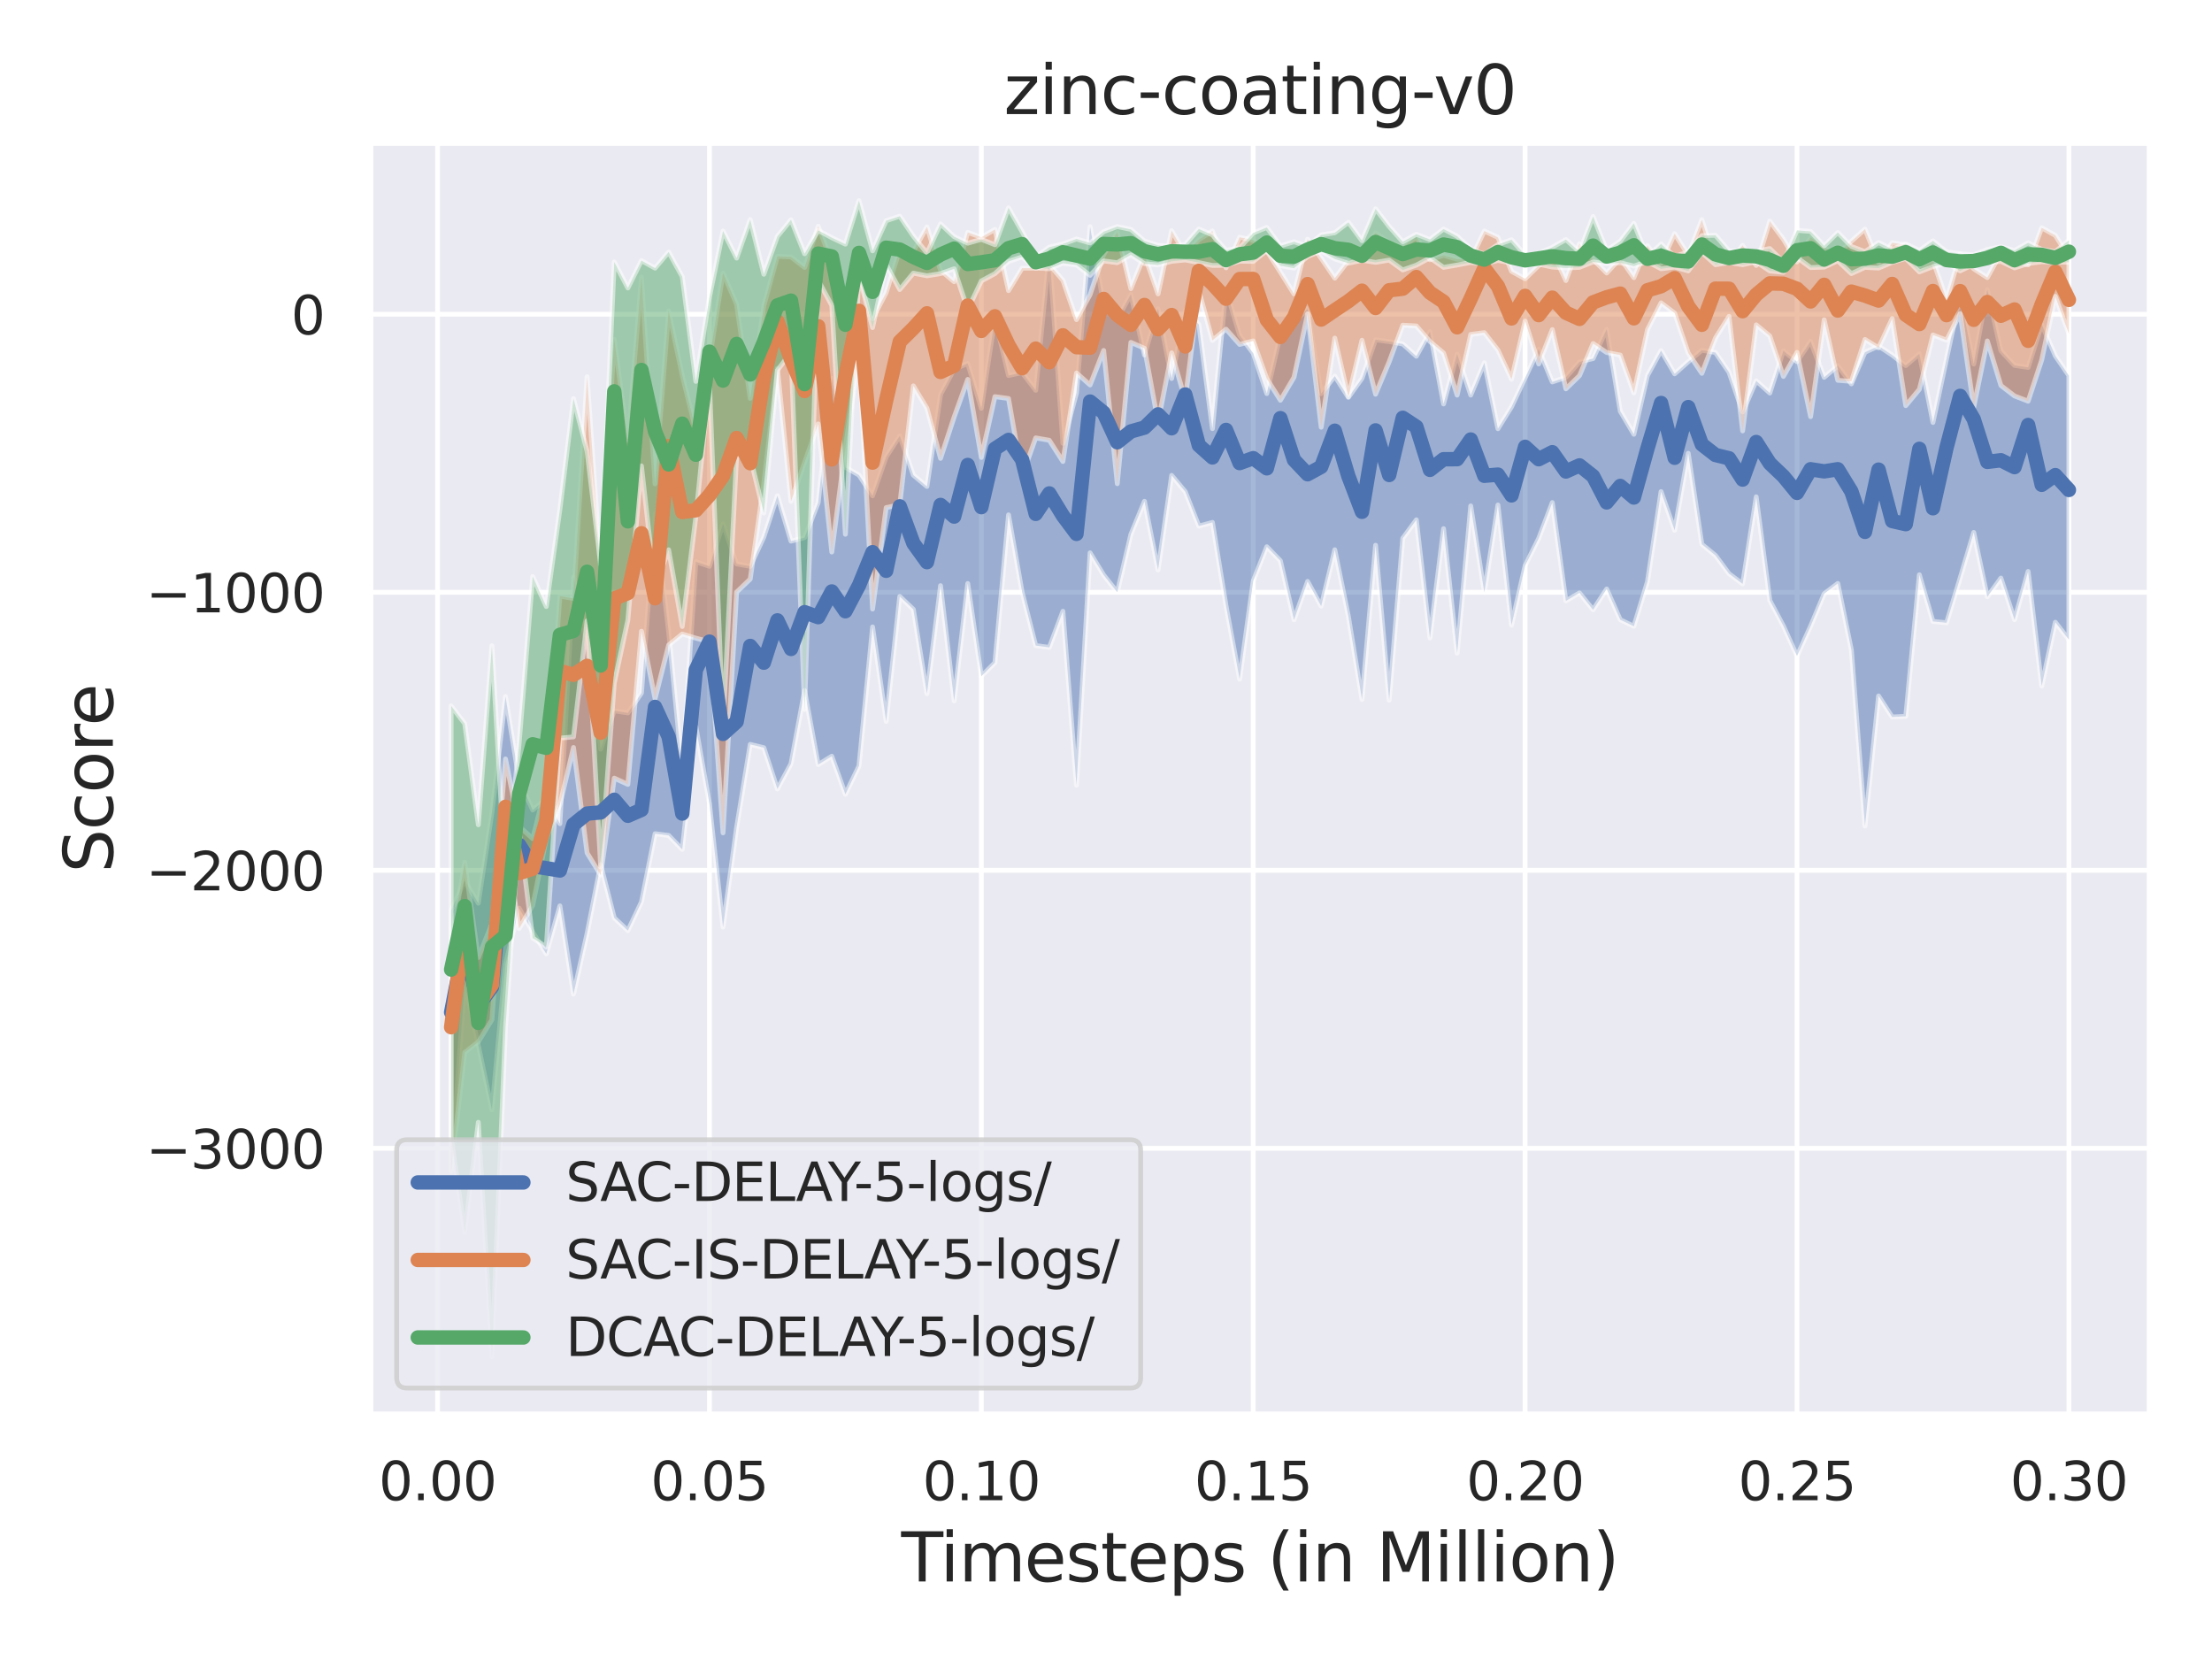 <?xml version="1.0" encoding="utf-8" standalone="no"?>
<!DOCTYPE svg PUBLIC "-//W3C//DTD SVG 1.1//EN"
  "http://www.w3.org/Graphics/SVG/1.1/DTD/svg11.dtd">
<svg xmlns:xlink="http://www.w3.org/1999/xlink" width="460.8pt" height="345.6pt" viewBox="0 0 460.8 345.6" xmlns="http://www.w3.org/2000/svg" version="1.1">
 <defs>
  <style type="text/css">*{stroke-linejoin: round; stroke-linecap: butt}</style>
 </defs>
 <g id="figure_1">
  <g id="patch_1">
   <path d="M 0 345.6 
L 460.8 345.6 
L 460.8 0 
L 0 0 
z
" style="fill: #ffffff"/>
  </g>
  <g id="axes_1">
   <g id="patch_2">
    <path d="M 77.13 294.66 
L 447.84 294.66 
L 447.84 29.76 
L 77.13 29.76 
z
" style="fill: #eaeaf2"/>
   </g>
   <g id="matplotlib.axis_1">
    <g id="xtick_1">
     <g id="line2d_1">
      <path d="M 91.148 294.66 
L 91.148 29.76 
" clip-path="url(#p58c28c9e57)" style="fill: none; stroke: #ffffff; stroke-linecap: round"/>
     </g>
     <g id="text_1">
      <!-- 0.00 -->
      <g style="fill: #262626" transform="translate(78.902 312.518)scale(0.11 -0.11)">
       <defs>
        <path id="DejaVuSans-30" d="M 2034 4250 
Q 1547 4250 1301 3770 
Q 1056 3291 1056 2328 
Q 1056 1369 1301 889 
Q 1547 409 2034 409 
Q 2525 409 2770 889 
Q 3016 1369 3016 2328 
Q 3016 3291 2770 3770 
Q 2525 4250 2034 4250 
z
M 2034 4750 
Q 2819 4750 3233 4129 
Q 3647 3509 3647 2328 
Q 3647 1150 3233 529 
Q 2819 -91 2034 -91 
Q 1250 -91 836 529 
Q 422 1150 422 2328 
Q 422 3509 836 4129 
Q 1250 4750 2034 4750 
z
" transform="scale(0.016)"/>
        <path id="DejaVuSans-2e" d="M 684 794 
L 1344 794 
L 1344 0 
L 684 0 
L 684 794 
z
" transform="scale(0.016)"/>
       </defs>
       <use xlink:href="#DejaVuSans-30"/>
       <use xlink:href="#DejaVuSans-2e" x="63.623"/>
       <use xlink:href="#DejaVuSans-30" x="95.41"/>
       <use xlink:href="#DejaVuSans-30" x="159.033"/>
      </g>
     </g>
    </g>
    <g id="xtick_2">
     <g id="line2d_2">
      <path d="M 147.789 294.66 
L 147.789 29.76 
" clip-path="url(#p58c28c9e57)" style="fill: none; stroke: #ffffff; stroke-linecap: round"/>
     </g>
     <g id="text_2">
      <!-- 0.05 -->
      <g style="fill: #262626" transform="translate(135.543 312.518)scale(0.11 -0.11)">
       <defs>
        <path id="DejaVuSans-35" d="M 691 4666 
L 3169 4666 
L 3169 4134 
L 1269 4134 
L 1269 2991 
Q 1406 3038 1543 3061 
Q 1681 3084 1819 3084 
Q 2600 3084 3056 2656 
Q 3513 2228 3513 1497 
Q 3513 744 3044 326 
Q 2575 -91 1722 -91 
Q 1428 -91 1123 -41 
Q 819 9 494 109 
L 494 744 
Q 775 591 1075 516 
Q 1375 441 1709 441 
Q 2250 441 2565 725 
Q 2881 1009 2881 1497 
Q 2881 1984 2565 2268 
Q 2250 2553 1709 2553 
Q 1456 2553 1204 2497 
Q 953 2441 691 2322 
L 691 4666 
z
" transform="scale(0.016)"/>
       </defs>
       <use xlink:href="#DejaVuSans-30"/>
       <use xlink:href="#DejaVuSans-2e" x="63.623"/>
       <use xlink:href="#DejaVuSans-30" x="95.41"/>
       <use xlink:href="#DejaVuSans-35" x="159.033"/>
      </g>
     </g>
    </g>
    <g id="xtick_3">
     <g id="line2d_3">
      <path d="M 204.429 294.66 
L 204.429 29.76 
" clip-path="url(#p58c28c9e57)" style="fill: none; stroke: #ffffff; stroke-linecap: round"/>
     </g>
     <g id="text_3">
      <!-- 0.10 -->
      <g style="fill: #262626" transform="translate(192.183 312.518)scale(0.11 -0.11)">
       <defs>
        <path id="DejaVuSans-31" d="M 794 531 
L 1825 531 
L 1825 4091 
L 703 3866 
L 703 4441 
L 1819 4666 
L 2450 4666 
L 2450 531 
L 3481 531 
L 3481 0 
L 794 0 
L 794 531 
z
" transform="scale(0.016)"/>
       </defs>
       <use xlink:href="#DejaVuSans-30"/>
       <use xlink:href="#DejaVuSans-2e" x="63.623"/>
       <use xlink:href="#DejaVuSans-31" x="95.41"/>
       <use xlink:href="#DejaVuSans-30" x="159.033"/>
      </g>
     </g>
    </g>
    <g id="xtick_4">
     <g id="line2d_4">
      <path d="M 261.069 294.66 
L 261.069 29.76 
" clip-path="url(#p58c28c9e57)" style="fill: none; stroke: #ffffff; stroke-linecap: round"/>
     </g>
     <g id="text_4">
      <!-- 0.15 -->
      <g style="fill: #262626" transform="translate(248.823 312.518)scale(0.11 -0.11)">
       <use xlink:href="#DejaVuSans-30"/>
       <use xlink:href="#DejaVuSans-2e" x="63.623"/>
       <use xlink:href="#DejaVuSans-31" x="95.41"/>
       <use xlink:href="#DejaVuSans-35" x="159.033"/>
      </g>
     </g>
    </g>
    <g id="xtick_5">
     <g id="line2d_5">
      <path d="M 317.709 294.66 
L 317.709 29.76 
" clip-path="url(#p58c28c9e57)" style="fill: none; stroke: #ffffff; stroke-linecap: round"/>
     </g>
     <g id="text_5">
      <!-- 0.20 -->
      <g style="fill: #262626" transform="translate(305.463 312.518)scale(0.11 -0.11)">
       <defs>
        <path id="DejaVuSans-32" d="M 1228 531 
L 3431 531 
L 3431 0 
L 469 0 
L 469 531 
Q 828 903 1448 1529 
Q 2069 2156 2228 2338 
Q 2531 2678 2651 2914 
Q 2772 3150 2772 3378 
Q 2772 3750 2511 3984 
Q 2250 4219 1831 4219 
Q 1534 4219 1204 4116 
Q 875 4013 500 3803 
L 500 4441 
Q 881 4594 1212 4672 
Q 1544 4750 1819 4750 
Q 2544 4750 2975 4387 
Q 3406 4025 3406 3419 
Q 3406 3131 3298 2873 
Q 3191 2616 2906 2266 
Q 2828 2175 2409 1742 
Q 1991 1309 1228 531 
z
" transform="scale(0.016)"/>
       </defs>
       <use xlink:href="#DejaVuSans-30"/>
       <use xlink:href="#DejaVuSans-2e" x="63.623"/>
       <use xlink:href="#DejaVuSans-32" x="95.41"/>
       <use xlink:href="#DejaVuSans-30" x="159.033"/>
      </g>
     </g>
    </g>
    <g id="xtick_6">
     <g id="line2d_6">
      <path d="M 374.349 294.66 
L 374.349 29.76 
" clip-path="url(#p58c28c9e57)" style="fill: none; stroke: #ffffff; stroke-linecap: round"/>
     </g>
     <g id="text_6">
      <!-- 0.25 -->
      <g style="fill: #262626" transform="translate(362.103 312.518)scale(0.11 -0.11)">
       <use xlink:href="#DejaVuSans-30"/>
       <use xlink:href="#DejaVuSans-2e" x="63.623"/>
       <use xlink:href="#DejaVuSans-32" x="95.41"/>
       <use xlink:href="#DejaVuSans-35" x="159.033"/>
      </g>
     </g>
    </g>
    <g id="xtick_7">
     <g id="line2d_7">
      <path d="M 430.99 294.66 
L 430.99 29.76 
" clip-path="url(#p58c28c9e57)" style="fill: none; stroke: #ffffff; stroke-linecap: round"/>
     </g>
     <g id="text_7">
      <!-- 0.30 -->
      <g style="fill: #262626" transform="translate(418.743 312.518)scale(0.11 -0.11)">
       <defs>
        <path id="DejaVuSans-33" d="M 2597 2516 
Q 3050 2419 3304 2112 
Q 3559 1806 3559 1356 
Q 3559 666 3084 287 
Q 2609 -91 1734 -91 
Q 1441 -91 1130 -33 
Q 819 25 488 141 
L 488 750 
Q 750 597 1062 519 
Q 1375 441 1716 441 
Q 2309 441 2620 675 
Q 2931 909 2931 1356 
Q 2931 1769 2642 2001 
Q 2353 2234 1838 2234 
L 1294 2234 
L 1294 2753 
L 1863 2753 
Q 2328 2753 2575 2939 
Q 2822 3125 2822 3475 
Q 2822 3834 2567 4026 
Q 2313 4219 1838 4219 
Q 1578 4219 1281 4162 
Q 984 4106 628 3988 
L 628 4550 
Q 988 4650 1302 4700 
Q 1616 4750 1894 4750 
Q 2613 4750 3031 4423 
Q 3450 4097 3450 3541 
Q 3450 3153 3228 2886 
Q 3006 2619 2597 2516 
z
" transform="scale(0.016)"/>
       </defs>
       <use xlink:href="#DejaVuSans-30"/>
       <use xlink:href="#DejaVuSans-2e" x="63.623"/>
       <use xlink:href="#DejaVuSans-33" x="95.41"/>
       <use xlink:href="#DejaVuSans-30" x="159.033"/>
      </g>
     </g>
    </g>
    <g id="text_8">
     <!-- Timesteps (in Million) -->
     <g style="fill: #262626" transform="translate(187.739 329.444)scale(0.14 -0.14)">
      <defs>
       <path id="DejaVuSans-54" d="M -19 4666 
L 3928 4666 
L 3928 4134 
L 2272 4134 
L 2272 0 
L 1638 0 
L 1638 4134 
L -19 4134 
L -19 4666 
z
" transform="scale(0.016)"/>
       <path id="DejaVuSans-69" d="M 603 3500 
L 1178 3500 
L 1178 0 
L 603 0 
L 603 3500 
z
M 603 4863 
L 1178 4863 
L 1178 4134 
L 603 4134 
L 603 4863 
z
" transform="scale(0.016)"/>
       <path id="DejaVuSans-6d" d="M 3328 2828 
Q 3544 3216 3844 3400 
Q 4144 3584 4550 3584 
Q 5097 3584 5394 3201 
Q 5691 2819 5691 2113 
L 5691 0 
L 5113 0 
L 5113 2094 
Q 5113 2597 4934 2840 
Q 4756 3084 4391 3084 
Q 3944 3084 3684 2787 
Q 3425 2491 3425 1978 
L 3425 0 
L 2847 0 
L 2847 2094 
Q 2847 2600 2669 2842 
Q 2491 3084 2119 3084 
Q 1678 3084 1418 2786 
Q 1159 2488 1159 1978 
L 1159 0 
L 581 0 
L 581 3500 
L 1159 3500 
L 1159 2956 
Q 1356 3278 1631 3431 
Q 1906 3584 2284 3584 
Q 2666 3584 2933 3390 
Q 3200 3197 3328 2828 
z
" transform="scale(0.016)"/>
       <path id="DejaVuSans-65" d="M 3597 1894 
L 3597 1613 
L 953 1613 
Q 991 1019 1311 708 
Q 1631 397 2203 397 
Q 2534 397 2845 478 
Q 3156 559 3463 722 
L 3463 178 
Q 3153 47 2828 -22 
Q 2503 -91 2169 -91 
Q 1331 -91 842 396 
Q 353 884 353 1716 
Q 353 2575 817 3079 
Q 1281 3584 2069 3584 
Q 2775 3584 3186 3129 
Q 3597 2675 3597 1894 
z
M 3022 2063 
Q 3016 2534 2758 2815 
Q 2500 3097 2075 3097 
Q 1594 3097 1305 2825 
Q 1016 2553 972 2059 
L 3022 2063 
z
" transform="scale(0.016)"/>
       <path id="DejaVuSans-73" d="M 2834 3397 
L 2834 2853 
Q 2591 2978 2328 3040 
Q 2066 3103 1784 3103 
Q 1356 3103 1142 2972 
Q 928 2841 928 2578 
Q 928 2378 1081 2264 
Q 1234 2150 1697 2047 
L 1894 2003 
Q 2506 1872 2764 1633 
Q 3022 1394 3022 966 
Q 3022 478 2636 193 
Q 2250 -91 1575 -91 
Q 1294 -91 989 -36 
Q 684 19 347 128 
L 347 722 
Q 666 556 975 473 
Q 1284 391 1588 391 
Q 1994 391 2212 530 
Q 2431 669 2431 922 
Q 2431 1156 2273 1281 
Q 2116 1406 1581 1522 
L 1381 1569 
Q 847 1681 609 1914 
Q 372 2147 372 2553 
Q 372 3047 722 3315 
Q 1072 3584 1716 3584 
Q 2034 3584 2315 3537 
Q 2597 3491 2834 3397 
z
" transform="scale(0.016)"/>
       <path id="DejaVuSans-74" d="M 1172 4494 
L 1172 3500 
L 2356 3500 
L 2356 3053 
L 1172 3053 
L 1172 1153 
Q 1172 725 1289 603 
Q 1406 481 1766 481 
L 2356 481 
L 2356 0 
L 1766 0 
Q 1100 0 847 248 
Q 594 497 594 1153 
L 594 3053 
L 172 3053 
L 172 3500 
L 594 3500 
L 594 4494 
L 1172 4494 
z
" transform="scale(0.016)"/>
       <path id="DejaVuSans-70" d="M 1159 525 
L 1159 -1331 
L 581 -1331 
L 581 3500 
L 1159 3500 
L 1159 2969 
Q 1341 3281 1617 3432 
Q 1894 3584 2278 3584 
Q 2916 3584 3314 3078 
Q 3713 2572 3713 1747 
Q 3713 922 3314 415 
Q 2916 -91 2278 -91 
Q 1894 -91 1617 61 
Q 1341 213 1159 525 
z
M 3116 1747 
Q 3116 2381 2855 2742 
Q 2594 3103 2138 3103 
Q 1681 3103 1420 2742 
Q 1159 2381 1159 1747 
Q 1159 1113 1420 752 
Q 1681 391 2138 391 
Q 2594 391 2855 752 
Q 3116 1113 3116 1747 
z
" transform="scale(0.016)"/>
       <path id="DejaVuSans-20" transform="scale(0.016)"/>
       <path id="DejaVuSans-28" d="M 1984 4856 
Q 1566 4138 1362 3434 
Q 1159 2731 1159 2009 
Q 1159 1288 1364 580 
Q 1569 -128 1984 -844 
L 1484 -844 
Q 1016 -109 783 600 
Q 550 1309 550 2009 
Q 550 2706 781 3412 
Q 1013 4119 1484 4856 
L 1984 4856 
z
" transform="scale(0.016)"/>
       <path id="DejaVuSans-6e" d="M 3513 2113 
L 3513 0 
L 2938 0 
L 2938 2094 
Q 2938 2591 2744 2837 
Q 2550 3084 2163 3084 
Q 1697 3084 1428 2787 
Q 1159 2491 1159 1978 
L 1159 0 
L 581 0 
L 581 3500 
L 1159 3500 
L 1159 2956 
Q 1366 3272 1645 3428 
Q 1925 3584 2291 3584 
Q 2894 3584 3203 3211 
Q 3513 2838 3513 2113 
z
" transform="scale(0.016)"/>
       <path id="DejaVuSans-4d" d="M 628 4666 
L 1569 4666 
L 2759 1491 
L 3956 4666 
L 4897 4666 
L 4897 0 
L 4281 0 
L 4281 4097 
L 3078 897 
L 2444 897 
L 1241 4097 
L 1241 0 
L 628 0 
L 628 4666 
z
" transform="scale(0.016)"/>
       <path id="DejaVuSans-6c" d="M 603 4863 
L 1178 4863 
L 1178 0 
L 603 0 
L 603 4863 
z
" transform="scale(0.016)"/>
       <path id="DejaVuSans-6f" d="M 1959 3097 
Q 1497 3097 1228 2736 
Q 959 2375 959 1747 
Q 959 1119 1226 758 
Q 1494 397 1959 397 
Q 2419 397 2687 759 
Q 2956 1122 2956 1747 
Q 2956 2369 2687 2733 
Q 2419 3097 1959 3097 
z
M 1959 3584 
Q 2709 3584 3137 3096 
Q 3566 2609 3566 1747 
Q 3566 888 3137 398 
Q 2709 -91 1959 -91 
Q 1206 -91 779 398 
Q 353 888 353 1747 
Q 353 2609 779 3096 
Q 1206 3584 1959 3584 
z
" transform="scale(0.016)"/>
       <path id="DejaVuSans-29" d="M 513 4856 
L 1013 4856 
Q 1481 4119 1714 3412 
Q 1947 2706 1947 2009 
Q 1947 1309 1714 600 
Q 1481 -109 1013 -844 
L 513 -844 
Q 928 -128 1133 580 
Q 1338 1288 1338 2009 
Q 1338 2731 1133 3434 
Q 928 4138 513 4856 
z
" transform="scale(0.016)"/>
      </defs>
      <use xlink:href="#DejaVuSans-54"/>
      <use xlink:href="#DejaVuSans-69" x="57.959"/>
      <use xlink:href="#DejaVuSans-6d" x="85.742"/>
      <use xlink:href="#DejaVuSans-65" x="183.154"/>
      <use xlink:href="#DejaVuSans-73" x="244.678"/>
      <use xlink:href="#DejaVuSans-74" x="296.777"/>
      <use xlink:href="#DejaVuSans-65" x="335.986"/>
      <use xlink:href="#DejaVuSans-70" x="397.51"/>
      <use xlink:href="#DejaVuSans-73" x="460.986"/>
      <use xlink:href="#DejaVuSans-20" x="513.086"/>
      <use xlink:href="#DejaVuSans-28" x="544.873"/>
      <use xlink:href="#DejaVuSans-69" x="583.887"/>
      <use xlink:href="#DejaVuSans-6e" x="611.67"/>
      <use xlink:href="#DejaVuSans-20" x="675.049"/>
      <use xlink:href="#DejaVuSans-4d" x="706.836"/>
      <use xlink:href="#DejaVuSans-69" x="793.115"/>
      <use xlink:href="#DejaVuSans-6c" x="820.898"/>
      <use xlink:href="#DejaVuSans-6c" x="848.682"/>
      <use xlink:href="#DejaVuSans-69" x="876.465"/>
      <use xlink:href="#DejaVuSans-6f" x="904.248"/>
      <use xlink:href="#DejaVuSans-6e" x="965.43"/>
      <use xlink:href="#DejaVuSans-29" x="1028.809"/>
     </g>
    </g>
   </g>
   <g id="matplotlib.axis_2">
    <g id="ytick_1">
     <g id="line2d_8">
      <path d="M 77.13 239.213 
L 447.84 239.213 
" clip-path="url(#p58c28c9e57)" style="fill: none; stroke: #ffffff; stroke-linecap: round"/>
     </g>
     <g id="text_9">
      <!-- −3000 -->
      <g style="fill: #262626" transform="translate(30.417 243.392)scale(0.11 -0.11)">
       <defs>
        <path id="DejaVuSans-2212" d="M 678 2272 
L 4684 2272 
L 4684 1741 
L 678 1741 
L 678 2272 
z
" transform="scale(0.016)"/>
       </defs>
       <use xlink:href="#DejaVuSans-2212"/>
       <use xlink:href="#DejaVuSans-33" x="83.789"/>
       <use xlink:href="#DejaVuSans-30" x="147.412"/>
       <use xlink:href="#DejaVuSans-30" x="211.035"/>
       <use xlink:href="#DejaVuSans-30" x="274.658"/>
      </g>
     </g>
    </g>
    <g id="ytick_2">
     <g id="line2d_9">
      <path d="M 77.13 181.298 
L 447.84 181.298 
" clip-path="url(#p58c28c9e57)" style="fill: none; stroke: #ffffff; stroke-linecap: round"/>
     </g>
     <g id="text_10">
      <!-- −2000 -->
      <g style="fill: #262626" transform="translate(30.417 185.477)scale(0.11 -0.11)">
       <use xlink:href="#DejaVuSans-2212"/>
       <use xlink:href="#DejaVuSans-32" x="83.789"/>
       <use xlink:href="#DejaVuSans-30" x="147.412"/>
       <use xlink:href="#DejaVuSans-30" x="211.035"/>
       <use xlink:href="#DejaVuSans-30" x="274.658"/>
      </g>
     </g>
    </g>
    <g id="ytick_3">
     <g id="line2d_10">
      <path d="M 77.13 123.382 
L 447.84 123.382 
" clip-path="url(#p58c28c9e57)" style="fill: none; stroke: #ffffff; stroke-linecap: round"/>
     </g>
     <g id="text_11">
      <!-- −1000 -->
      <g style="fill: #262626" transform="translate(30.417 127.561)scale(0.11 -0.11)">
       <use xlink:href="#DejaVuSans-2212"/>
       <use xlink:href="#DejaVuSans-31" x="83.789"/>
       <use xlink:href="#DejaVuSans-30" x="147.412"/>
       <use xlink:href="#DejaVuSans-30" x="211.035"/>
       <use xlink:href="#DejaVuSans-30" x="274.658"/>
      </g>
     </g>
    </g>
    <g id="ytick_4">
     <g id="line2d_11">
      <path d="M 77.13 65.467 
L 447.84 65.467 
" clip-path="url(#p58c28c9e57)" style="fill: none; stroke: #ffffff; stroke-linecap: round"/>
     </g>
     <g id="text_12">
      <!-- 0 -->
      <g style="fill: #262626" transform="translate(60.631 69.646)scale(0.11 -0.11)">
       <use xlink:href="#DejaVuSans-30"/>
      </g>
     </g>
    </g>
    <g id="text_13">
     <!-- Score -->
     <g style="fill: #262626" transform="translate(23.506 181.813)rotate(-90)scale(0.14 -0.14)">
      <defs>
       <path id="DejaVuSans-53" d="M 3425 4513 
L 3425 3897 
Q 3066 4069 2747 4153 
Q 2428 4238 2131 4238 
Q 1616 4238 1336 4038 
Q 1056 3838 1056 3469 
Q 1056 3159 1242 3001 
Q 1428 2844 1947 2747 
L 2328 2669 
Q 3034 2534 3370 2195 
Q 3706 1856 3706 1288 
Q 3706 609 3251 259 
Q 2797 -91 1919 -91 
Q 1588 -91 1214 -16 
Q 841 59 441 206 
L 441 856 
Q 825 641 1194 531 
Q 1563 422 1919 422 
Q 2459 422 2753 634 
Q 3047 847 3047 1241 
Q 3047 1584 2836 1778 
Q 2625 1972 2144 2069 
L 1759 2144 
Q 1053 2284 737 2584 
Q 422 2884 422 3419 
Q 422 4038 858 4394 
Q 1294 4750 2059 4750 
Q 2388 4750 2728 4690 
Q 3069 4631 3425 4513 
z
" transform="scale(0.016)"/>
       <path id="DejaVuSans-63" d="M 3122 3366 
L 3122 2828 
Q 2878 2963 2633 3030 
Q 2388 3097 2138 3097 
Q 1578 3097 1268 2742 
Q 959 2388 959 1747 
Q 959 1106 1268 751 
Q 1578 397 2138 397 
Q 2388 397 2633 464 
Q 2878 531 3122 666 
L 3122 134 
Q 2881 22 2623 -34 
Q 2366 -91 2075 -91 
Q 1284 -91 818 406 
Q 353 903 353 1747 
Q 353 2603 823 3093 
Q 1294 3584 2113 3584 
Q 2378 3584 2631 3529 
Q 2884 3475 3122 3366 
z
" transform="scale(0.016)"/>
       <path id="DejaVuSans-72" d="M 2631 2963 
Q 2534 3019 2420 3045 
Q 2306 3072 2169 3072 
Q 1681 3072 1420 2755 
Q 1159 2438 1159 1844 
L 1159 0 
L 581 0 
L 581 3500 
L 1159 3500 
L 1159 2956 
Q 1341 3275 1631 3429 
Q 1922 3584 2338 3584 
Q 2397 3584 2469 3576 
Q 2541 3569 2628 3553 
L 2631 2963 
z
" transform="scale(0.016)"/>
      </defs>
      <use xlink:href="#DejaVuSans-53"/>
      <use xlink:href="#DejaVuSans-63" x="63.477"/>
      <use xlink:href="#DejaVuSans-6f" x="118.457"/>
      <use xlink:href="#DejaVuSans-72" x="179.639"/>
      <use xlink:href="#DejaVuSans-65" x="218.502"/>
     </g>
    </g>
   </g>
   <g id="PolyCollection_1">
    <defs>
     <path id="m29a7046466" d="M 93.98 -101.757 
L 93.98 -155.936 
L 96.812 -162.15 
L 99.644 -157.438 
L 102.476 -176.35 
L 105.308 -200.496 
L 108.141 -183.057 
L 110.973 -176.85 
L 113.805 -179.235 
L 116.637 -174.013 
L 119.469 -225.404 
L 122.301 -210.813 
L 125.133 -189.543 
L 127.965 -197.532 
L 130.797 -197.092 
L 133.629 -201.227 
L 136.461 -238.537 
L 139.293 -214.017 
L 142.125 -185.155 
L 144.957 -228.573 
L 147.789 -227.634 
L 150.621 -236.478 
L 153.453 -228.129 
L 156.285 -227.63 
L 159.117 -233.718 
L 161.949 -242.333 
L 164.781 -232.872 
L 167.613 -233.608 
L 170.445 -240.906 
L 173.277 -266.785 
L 176.109 -248.249 
L 178.941 -246.634 
L 181.773 -242.317 
L 184.605 -250.428 
L 187.437 -254.788 
L 190.269 -246.623 
L 193.101 -244.26 
L 195.933 -263.417 
L 198.765 -268.695 
L 201.597 -269.891 
L 204.429 -260.552 
L 207.261 -279.334 
L 210.093 -267.373 
L 212.925 -267.988 
L 215.757 -264.292 
L 218.589 -293.117 
L 221.421 -253.25 
L 224.253 -263.724 
L 227.085 -298.381 
L 229.917 -282.085 
L 232.749 -279.143 
L 235.581 -284.286 
L 238.413 -271.655 
L 241.245 -281.285 
L 244.077 -266.751 
L 246.909 -280.938 
L 249.741 -278.01 
L 252.573 -256.306 
L 255.405 -285.287 
L 258.237 -275.782 
L 261.069 -272.023 
L 263.901 -263.618 
L 266.733 -275.952 
L 269.565 -278.436 
L 272.397 -281.259 
L 275.229 -263.596 
L 278.061 -267.246 
L 280.893 -262.82 
L 283.725 -266.777 
L 286.557 -274.822 
L 289.389 -274.444 
L 292.221 -273.94 
L 295.053 -271.392 
L 297.885 -276.519 
L 300.717 -261.449 
L 303.549 -271.822 
L 306.381 -263.298 
L 309.213 -270.026 
L 312.045 -256.291 
L 314.877 -260.853 
L 317.709 -266.89 
L 320.541 -272.871 
L 323.373 -266.035 
L 326.205 -266.988 
L 329.037 -270.217 
L 331.869 -270.901 
L 334.701 -276.997 
L 337.533 -259.942 
L 340.365 -255.131 
L 343.197 -267.372 
L 346.029 -272.566 
L 348.861 -267.727 
L 351.693 -270.251 
L 354.525 -272.643 
L 357.357 -272.167 
L 360.189 -268.043 
L 363.021 -259.775 
L 365.853 -266.258 
L 368.685 -263.72 
L 371.517 -272.526 
L 374.349 -270.254 
L 377.181 -274.498 
L 380.013 -266.997 
L 382.845 -269.433 
L 385.677 -265.633 
L 388.509 -272.22 
L 391.341 -273.509 
L 394.173 -271.638 
L 397.005 -269.45 
L 399.837 -271.874 
L 402.669 -257.588 
L 405.501 -270.866 
L 408.333 -283.935 
L 411.165 -269.775 
L 413.997 -285.27 
L 416.829 -272.533 
L 419.662 -269.484 
L 422.494 -269.061 
L 425.326 -278.012 
L 428.158 -271.477 
L 430.99 -267.352 
L 430.99 -212.338 
L 430.99 -212.338 
L 428.158 -215.982 
L 425.326 -202.687 
L 422.494 -226.562 
L 419.662 -216.502 
L 416.829 -225.18 
L 413.997 -221.263 
L 411.165 -234.692 
L 408.333 -225.193 
L 405.501 -215.868 
L 402.669 -216.148 
L 399.837 -225.867 
L 397.005 -196.386 
L 394.173 -196.241 
L 391.341 -200.623 
L 388.509 -173.532 
L 385.677 -210.193 
L 382.845 -224.062 
L 380.013 -221.918 
L 377.181 -215.165 
L 374.349 -208.943 
L 371.517 -215.196 
L 368.685 -220.506 
L 365.853 -242.097 
L 363.021 -223.964 
L 360.189 -226.091 
L 357.357 -229.905 
L 354.525 -232.227 
L 351.693 -251.173 
L 348.861 -235.137 
L 346.029 -243.192 
L 343.197 -224.439 
L 340.365 -215.15 
L 337.533 -216.494 
L 334.701 -222.903 
L 331.869 -218.57 
L 329.037 -222.091 
L 326.205 -220.432 
L 323.373 -240.906 
L 320.541 -233.456 
L 317.709 -227.761 
L 314.877 -215.372 
L 312.045 -240.402 
L 309.213 -222.192 
L 306.381 -240.212 
L 303.549 -209.538 
L 300.717 -235.475 
L 297.885 -212.71 
L 295.053 -237.311 
L 292.221 -233.471 
L 289.389 -199.734 
L 286.557 -232.012 
L 283.725 -199.895 
L 280.893 -217.21 
L 278.061 -231.08 
L 275.229 -219.321 
L 272.397 -224.478 
L 269.565 -216.477 
L 266.733 -228.781 
L 263.901 -231.702 
L 261.069 -224.576 
L 258.237 -204.12 
L 255.405 -219.414 
L 252.573 -236.776 
L 249.741 -236.017 
L 246.909 -243.188 
L 244.077 -246.566 
L 241.245 -226.874 
L 238.413 -241.176 
L 235.581 -234.284 
L 232.749 -222.225 
L 229.917 -225.809 
L 227.085 -230.438 
L 224.253 -182.029 
L 221.421 -218.258 
L 218.589 -210.737 
L 215.757 -211.12 
L 212.925 -222.238 
L 210.093 -238.346 
L 207.261 -207.561 
L 204.429 -204.723 
L 201.597 -224.041 
L 198.765 -199.595 
L 195.933 -223.602 
L 193.101 -201.093 
L 190.269 -218.659 
L 187.437 -221.354 
L 184.605 -195.322 
L 181.773 -215 
L 178.941 -186.034 
L 176.109 -180.143 
L 173.277 -188.07 
L 170.445 -186.325 
L 167.613 -201.75 
L 164.781 -186.505 
L 161.949 -181.248 
L 159.117 -189.845 
L 156.285 -190.534 
L 153.453 -173.257 
L 150.621 -152.466 
L 147.789 -178.159 
L 144.957 -194.252 
L 142.125 -168.648 
L 139.293 -171.563 
L 136.461 -171.925 
L 133.629 -157.718 
L 130.797 -151.748 
L 127.965 -154.387 
L 125.133 -165.458 
L 122.301 -151.136 
L 119.469 -138.502 
L 116.637 -156.891 
L 113.805 -146.899 
L 110.973 -151.473 
L 108.141 -156.423 
L 105.308 -144.771 
L 102.476 -114.375 
L 99.644 -127.828 
L 96.812 -140.682 
L 93.98 -101.757 
z
" style="stroke: #ffffff; stroke-opacity: 0.5"/>
    </defs>
    <g clip-path="url(#p58c28c9e57)">
     <use xlink:href="#m29a7046466" x="0" y="345.6" style="fill: #4c72b0; fill-opacity: 0.5; stroke: #ffffff; stroke-opacity: 0.5"/>
    </g>
   </g>
   <g id="PolyCollection_2">
    <defs>
     <path id="m3b62008fc2" d="M 93.98 -101.487 
L 93.98 -149.505 
L 96.812 -165.998 
L 99.644 -146.119 
L 102.476 -153.226 
L 105.308 -187.498 
L 108.141 -173.465 
L 110.973 -170.89 
L 113.805 -182.219 
L 116.637 -221.416 
L 119.469 -220.935 
L 122.301 -267.119 
L 125.133 -226.738 
L 127.965 -274.925 
L 130.797 -253.884 
L 133.629 -287.892 
L 136.461 -244.802 
L 139.293 -280.847 
L 142.125 -267.425 
L 144.957 -255.984 
L 147.789 -270.65 
L 150.621 -288.721 
L 153.453 -282.216 
L 156.285 -262.613 
L 159.117 -281.898 
L 161.949 -292.213 
L 164.781 -292.079 
L 167.613 -289.88 
L 170.445 -298.479 
L 173.277 -290.968 
L 176.109 -281.671 
L 178.941 -288.804 
L 181.773 -279.184 
L 184.605 -284.633 
L 187.437 -293.571 
L 190.269 -293.219 
L 193.101 -298.333 
L 195.933 -289.281 
L 198.765 -286.908 
L 201.597 -297.195 
L 204.429 -296.157 
L 207.261 -297.804 
L 210.093 -285.044 
L 212.925 -289.736 
L 215.757 -289.738 
L 218.589 -290.5 
L 221.421 -287.204 
L 224.253 -279.014 
L 227.085 -284.234 
L 229.917 -292.55 
L 232.749 -297.192 
L 235.581 -285.476 
L 238.413 -292.479 
L 241.245 -284.369 
L 244.077 -297.535 
L 246.909 -292.655 
L 249.741 -295.676 
L 252.573 -297.475 
L 255.405 -289.807 
L 258.237 -296.173 
L 261.069 -295.57 
L 263.901 -293.324 
L 266.733 -288.897 
L 269.565 -284.376 
L 272.397 -295.769 
L 275.229 -291.791 
L 278.061 -287.647 
L 280.893 -291.276 
L 283.725 -293.357 
L 286.557 -297.072 
L 289.389 -295.085 
L 292.221 -294.179 
L 295.053 -296.243 
L 297.885 -291.488 
L 300.717 -292.407 
L 303.549 -291.597 
L 306.381 -291.524 
L 309.213 -297.474 
L 312.045 -296.145 
L 314.877 -289.081 
L 317.709 -287.527 
L 320.541 -290.272 
L 323.373 -293.219 
L 326.205 -287.156 
L 329.037 -294.834 
L 331.869 -291.548 
L 334.701 -288.728 
L 337.533 -291.793 
L 340.365 -287.749 
L 343.197 -294.437 
L 346.029 -290.712 
L 348.861 -296.912 
L 351.693 -292.461 
L 354.525 -299.828 
L 357.357 -291.116 
L 360.189 -290.929 
L 363.021 -294.481 
L 365.853 -290.306 
L 368.685 -299.538 
L 371.517 -295.743 
L 374.349 -291.049 
L 377.181 -296.168 
L 380.013 -293.987 
L 382.845 -292.766 
L 385.677 -295.347 
L 388.509 -297.869 
L 391.341 -290.805 
L 394.173 -295.036 
L 397.005 -294.577 
L 399.837 -289.795 
L 402.669 -291.349 
L 405.501 -283.187 
L 408.333 -292.695 
L 411.165 -289.598 
L 413.997 -287.767 
L 416.829 -292.946 
L 419.662 -291.287 
L 422.494 -290.422 
L 425.326 -298.144 
L 428.158 -296.566 
L 430.99 -292.04 
L 430.99 -276.025 
L 430.99 -276.025 
L 428.158 -283.859 
L 425.326 -270.616 
L 422.494 -262.024 
L 419.662 -263.118 
L 416.829 -265.293 
L 413.997 -274.576 
L 411.165 -260.778 
L 408.333 -280.254 
L 405.501 -274.74 
L 402.669 -275.828 
L 399.837 -264.495 
L 397.005 -261.091 
L 394.173 -279.231 
L 391.341 -273.143 
L 388.509 -274.89 
L 385.677 -266.153 
L 382.845 -266.377 
L 380.013 -278.978 
L 377.181 -258.805 
L 374.349 -272.185 
L 371.517 -267.182 
L 368.685 -275.609 
L 365.853 -277.935 
L 363.021 -255.838 
L 360.189 -279.701 
L 357.357 -275.174 
L 354.525 -267.824 
L 351.693 -272.058 
L 348.861 -280.377 
L 346.029 -282.515 
L 343.197 -276.928 
L 340.365 -263.751 
L 337.533 -271.639 
L 334.701 -272.163 
L 331.869 -274.045 
L 329.037 -267.343 
L 326.205 -264.595 
L 323.373 -276.95 
L 320.541 -269.78 
L 317.709 -278.706 
L 314.877 -266.602 
L 312.045 -272.674 
L 309.213 -276.31 
L 306.381 -275.935 
L 303.549 -263.291 
L 300.717 -272.062 
L 297.885 -274.451 
L 295.053 -277.699 
L 292.221 -277.861 
L 289.389 -270.227 
L 286.557 -263.477 
L 283.725 -274.728 
L 280.893 -262.93 
L 278.061 -275.174 
L 275.229 -256.6 
L 272.397 -280.224 
L 269.565 -267.011 
L 266.733 -262.22 
L 263.901 -266.702 
L 261.069 -274.584 
L 258.237 -273.844 
L 255.405 -277.025 
L 252.573 -274.695 
L 249.741 -285.071 
L 246.909 -262.312 
L 244.077 -272.093 
L 241.245 -257.673 
L 238.413 -273.037 
L 235.581 -274.276 
L 232.749 -244.838 
L 229.917 -272.598 
L 227.085 -265.403 
L 224.253 -267.908 
L 221.421 -249.46 
L 218.589 -253.883 
L 215.757 -254.38 
L 212.925 -246.439 
L 210.093 -262.586 
L 207.261 -262.975 
L 204.429 -250.306 
L 201.597 -266.564 
L 198.765 -258.727 
L 195.933 -250.111 
L 193.101 -260.551 
L 190.269 -265.22 
L 187.437 -240.458 
L 184.605 -239.857 
L 181.773 -218.726 
L 178.941 -271.994 
L 176.109 -252.37 
L 173.277 -230.603 
L 170.445 -257.29 
L 167.613 -249.256 
L 164.781 -241.166 
L 161.949 -268.886 
L 159.117 -244.924 
L 156.285 -224.967 
L 153.453 -222.261 
L 150.621 -172.095 
L 147.789 -211.915 
L 144.957 -212.664 
L 142.125 -213.523 
L 139.293 -211.23 
L 136.461 -200.035 
L 133.629 -214.11 
L 130.797 -182.197 
L 127.965 -183.504 
L 125.133 -163.314 
L 122.301 -167.918 
L 119.469 -189.897 
L 116.637 -177.994 
L 113.805 -170.847 
L 110.973 -156.95 
L 108.141 -152.164 
L 105.308 -170.594 
L 102.476 -133.156 
L 99.644 -128.555 
L 96.812 -126.364 
L 93.98 -101.487 
z
" style="stroke: #ffffff; stroke-opacity: 0.5"/>
    </defs>
    <g clip-path="url(#p58c28c9e57)">
     <use xlink:href="#m3b62008fc2" x="0" y="345.6" style="fill: #dd8452; fill-opacity: 0.5; stroke: #ffffff; stroke-opacity: 0.5"/>
    </g>
   </g>
   <g id="PolyCollection_3">
    <defs>
     <path id="me99c7f43f0" d="M 93.98 -108.764 
L 93.98 -198.551 
L 96.812 -194.844 
L 99.644 -173.78 
L 102.476 -211.079 
L 105.308 -162.441 
L 108.141 -190.709 
L 110.973 -225.495 
L 113.805 -219.246 
L 116.637 -239.468 
L 119.469 -262.558 
L 122.301 -251.603 
L 125.133 -227.981 
L 127.965 -291.018 
L 130.797 -285.606 
L 133.629 -291.31 
L 136.461 -289.74 
L 139.293 -293.094 
L 142.125 -287.952 
L 144.957 -266.149 
L 147.789 -283.684 
L 150.621 -297.481 
L 153.453 -291.83 
L 156.285 -299.853 
L 159.117 -288.462 
L 161.949 -296.366 
L 164.781 -299.809 
L 167.613 -292.73 
L 170.445 -297.607 
L 173.277 -296.085 
L 176.109 -294.738 
L 178.941 -303.799 
L 181.773 -293.342 
L 184.605 -299.618 
L 187.437 -300.563 
L 190.269 -296.405 
L 193.101 -292.895 
L 195.933 -298.953 
L 198.765 -296.3 
L 201.597 -294.934 
L 204.429 -295.742 
L 207.261 -294.621 
L 210.093 -302.301 
L 212.925 -297.331 
L 215.757 -292.079 
L 218.589 -294.113 
L 221.421 -294.775 
L 224.253 -295.824 
L 227.085 -294.979 
L 229.917 -297.344 
L 232.749 -298.398 
L 235.581 -297.813 
L 238.413 -295.387 
L 241.245 -294.485 
L 244.077 -294.274 
L 246.909 -294.68 
L 249.741 -297.897 
L 252.573 -296.661 
L 255.405 -293.446 
L 258.237 -293.974 
L 261.069 -297.071 
L 263.901 -298.216 
L 266.733 -294.384 
L 269.565 -295.236 
L 272.397 -294.291 
L 275.229 -296.67 
L 278.061 -297.116 
L 280.893 -299.288 
L 283.725 -295.457 
L 286.557 -302.091 
L 289.389 -298.409 
L 292.221 -295.229 
L 295.053 -296.797 
L 297.885 -295.698 
L 300.717 -297.883 
L 303.549 -296.38 
L 306.381 -293.738 
L 309.213 -292.638 
L 312.045 -294.656 
L 314.877 -295.657 
L 317.709 -292.489 
L 320.541 -292.82 
L 323.373 -294.095 
L 326.205 -295.695 
L 329.037 -293.143 
L 331.869 -300.502 
L 334.701 -293.441 
L 337.533 -295.371 
L 340.365 -299.059 
L 343.197 -292.086 
L 346.029 -294.768 
L 348.861 -292.154 
L 351.693 -293.177 
L 354.525 -296.527 
L 357.357 -296.581 
L 360.189 -293.336 
L 363.021 -293.329 
L 365.853 -293.277 
L 368.685 -293.821 
L 371.517 -291.031 
L 374.349 -297.614 
L 377.181 -297.391 
L 380.013 -294.386 
L 382.845 -297.157 
L 385.677 -294.27 
L 388.509 -293.171 
L 391.341 -295.071 
L 394.173 -293.69 
L 397.005 -294.796 
L 399.837 -293.412 
L 402.669 -295.423 
L 405.501 -293.147 
L 408.333 -292.762 
L 411.165 -292.509 
L 413.997 -293.618 
L 416.829 -294.185 
L 419.662 -293.412 
L 422.494 -295.012 
L 425.326 -293.639 
L 428.158 -293.181 
L 430.99 -295.563 
L 430.99 -290.964 
L 430.99 -290.964 
L 428.158 -290.987 
L 425.326 -291.075 
L 422.494 -290.687 
L 419.662 -289.788 
L 416.829 -291.145 
L 413.997 -290.858 
L 411.165 -290.545 
L 408.333 -289.166 
L 405.501 -290.786 
L 402.669 -290.046 
L 399.837 -288.952 
L 397.005 -291.761 
L 394.173 -290.953 
L 391.341 -289.755 
L 388.509 -289.898 
L 385.677 -288.602 
L 382.845 -291.272 
L 380.013 -289.949 
L 377.181 -289.859 
L 374.349 -291.936 
L 371.517 -288.869 
L 368.685 -289.154 
L 365.853 -291.044 
L 363.021 -290.457 
L 360.189 -290.894 
L 357.357 -290.453 
L 354.525 -293.014 
L 351.693 -289.159 
L 348.861 -289.961 
L 346.029 -289.603 
L 343.197 -291.11 
L 340.365 -290.17 
L 337.533 -290.865 
L 334.701 -290.657 
L 331.869 -291.032 
L 329.037 -289.903 
L 326.205 -289.772 
L 323.373 -289.963 
L 320.541 -290.575 
L 317.709 -290.406 
L 314.877 -290.812 
L 312.045 -291.351 
L 309.213 -290.598 
L 306.381 -290.931 
L 303.549 -290.388 
L 300.717 -289.9 
L 297.885 -291.889 
L 295.053 -290.364 
L 292.221 -289.364 
L 289.389 -291.412 
L 286.557 -290.942 
L 283.725 -291.384 
L 280.893 -290.76 
L 278.061 -291.652 
L 275.229 -293.312 
L 272.397 -292.17 
L 269.565 -289.733 
L 266.733 -290.254 
L 263.901 -293.406 
L 261.069 -291.136 
L 258.237 -291.191 
L 255.405 -290.33 
L 252.573 -290.298 
L 249.741 -290.902 
L 246.909 -291.446 
L 244.077 -291.16 
L 241.245 -290.413 
L 238.413 -290.665 
L 235.581 -292.513 
L 232.749 -290.874 
L 229.917 -291.243 
L 227.085 -288.236 
L 224.253 -290.405 
L 221.421 -290.765 
L 218.589 -289.608 
L 215.757 -289.761 
L 212.925 -292.076 
L 210.093 -291.142 
L 207.261 -288.599 
L 204.429 -287.066 
L 201.597 -281.091 
L 198.765 -289.613 
L 195.933 -288.597 
L 193.101 -288.139 
L 190.269 -288.694 
L 187.437 -285.282 
L 184.605 -290.46 
L 181.773 -277.359 
L 178.941 -288.298 
L 176.109 -234.301 
L 173.277 -281.962 
L 170.445 -287.217 
L 167.613 -197.793 
L 164.781 -272.199 
L 161.949 -268.45 
L 159.117 -238.717 
L 156.285 -250.419 
L 153.453 -250.604 
L 150.621 -194.147 
L 147.789 -265.882 
L 144.957 -237.926 
L 142.125 -215.089 
L 139.293 -231.067 
L 136.461 -223.315 
L 133.629 -248.542 
L 130.797 -216.438 
L 127.965 -203.289 
L 125.133 -164.988 
L 122.301 -216.268 
L 119.469 -192.089 
L 116.637 -191.837 
L 113.805 -148.335 
L 110.973 -150.186 
L 108.141 -172.639 
L 105.308 -131.637 
L 102.476 -62.981 
L 99.644 -111.813 
L 96.812 -88.826 
L 93.98 -108.764 
z
" style="stroke: #ffffff; stroke-opacity: 0.5"/>
    </defs>
    <g clip-path="url(#p58c28c9e57)">
     <use xlink:href="#me99c7f43f0" x="0" y="345.6" style="fill: #55a868; fill-opacity: 0.5; stroke: #ffffff; stroke-opacity: 0.5"/>
    </g>
   </g>
   <g id="line2d_12">
    <path d="M 93.98 210.875 
L 96.812 196.268 
L 99.644 209.459 
L 102.476 205.62 
L 105.308 176.986 
L 108.141 175.993 
L 110.973 180.432 
L 113.805 180.871 
L 116.637 181.34 
L 119.469 171.749 
L 122.301 169.484 
L 125.133 169.241 
L 127.965 166.608 
L 130.797 169.941 
L 133.629 168.702 
L 136.461 147.267 
L 139.293 153.458 
L 142.125 169.474 
L 144.957 139.549 
L 147.789 133.664 
L 150.621 152.883 
L 153.453 150.34 
L 156.285 134.563 
L 159.117 138.049 
L 161.949 129.236 
L 164.781 135.186 
L 167.613 127.525 
L 170.445 128.561 
L 173.277 123.21 
L 176.109 127.333 
L 178.941 121.947 
L 181.773 115.033 
L 184.605 118.905 
L 187.437 105.481 
L 190.269 113.169 
L 193.101 117.102 
L 195.933 105.19 
L 198.765 107.613 
L 201.597 96.863 
L 204.429 105.645 
L 207.261 93.484 
L 210.093 91.64 
L 212.925 95.771 
L 215.757 107.049 
L 218.589 102.787 
L 221.421 107.431 
L 224.253 111.217 
L 227.085 83.653 
L 229.917 85.984 
L 232.749 92.135 
L 235.581 89.875 
L 238.413 89.075 
L 241.245 86.323 
L 244.077 89.217 
L 246.909 82.175 
L 249.741 92.761 
L 252.573 95.29 
L 255.405 89.56 
L 258.237 96.468 
L 261.069 95.44 
L 263.901 97.561 
L 266.733 87.112 
L 269.565 95.814 
L 272.397 98.793 
L 275.229 97.24 
L 278.061 89.729 
L 280.893 99.197 
L 283.725 106.618 
L 286.557 89.657 
L 289.389 98.946 
L 292.221 87.037 
L 295.053 88.899 
L 297.885 97.879 
L 300.717 95.659 
L 303.549 95.654 
L 306.381 91.558 
L 309.213 99.113 
L 312.045 98.871 
L 314.877 103.198 
L 317.709 93.083 
L 320.541 95.665 
L 323.373 94.202 
L 326.205 98.223 
L 329.037 96.949 
L 331.869 99.193 
L 334.701 104.661 
L 337.533 101.23 
L 340.365 103.642 
L 343.197 93.426 
L 346.029 83.951 
L 348.861 95.362 
L 351.693 84.806 
L 354.525 92.574 
L 357.357 94.779 
L 360.189 95.465 
L 363.021 99.905 
L 365.853 92.081 
L 368.685 96.529 
L 371.517 99.22 
L 374.349 102.677 
L 377.181 97.753 
L 380.013 98.196 
L 382.845 97.746 
L 385.677 102.375 
L 388.509 110.797 
L 391.341 97.834 
L 394.173 108.541 
L 397.005 109.187 
L 399.837 93.501 
L 402.669 105.878 
L 405.501 93.229 
L 408.333 82.47 
L 411.165 87.316 
L 413.997 96.217 
L 416.829 95.88 
L 419.662 97.307 
L 422.494 88.537 
L 425.326 100.998 
L 428.158 98.974 
L 430.99 102.071 
" clip-path="url(#p58c28c9e57)" style="fill: none; stroke: #4c72b0; stroke-width: 3; stroke-linecap: round"/>
   </g>
   <g id="line2d_13">
    <path d="M 93.98 213.986 
L 96.812 193.018 
L 99.644 209.227 
L 102.476 205.139 
L 105.308 168.077 
L 108.141 181.882 
L 110.973 180.968 
L 113.805 170.934 
L 116.637 139.775 
L 119.469 140.579 
L 122.301 138.714 
L 125.133 152.631 
L 127.965 124.701 
L 130.797 123.546 
L 133.629 111.093 
L 136.461 124.639 
L 139.293 92.906 
L 142.125 106.669 
L 144.957 106.295 
L 147.789 103.166 
L 150.621 99.142 
L 153.453 91.245 
L 156.285 96.499 
L 159.117 78.799 
L 161.949 66.936 
L 164.781 74.88 
L 167.613 81.467 
L 170.445 67.959 
L 173.277 95.702 
L 176.109 78.248 
L 178.941 64.75 
L 181.773 96.37 
L 184.605 83.393 
L 187.437 71.178 
L 190.269 68.385 
L 193.101 65.273 
L 195.933 77.482 
L 198.765 76.184 
L 201.597 63.651 
L 204.429 68.937 
L 207.261 65.891 
L 210.093 71.905 
L 212.925 76.706 
L 215.757 72.622 
L 218.589 75.456 
L 221.421 69.859 
L 224.253 72.322 
L 227.085 72.435 
L 229.917 62.279 
L 232.749 65.629 
L 235.581 67.679 
L 238.413 63.537 
L 241.245 68.58 
L 244.077 65.63 
L 246.909 72.171 
L 249.741 56.422 
L 252.573 59.118 
L 255.405 62.233 
L 258.237 58.133 
L 261.069 58.113 
L 263.901 66.62 
L 266.733 70.198 
L 269.565 66.092 
L 272.397 59.187 
L 275.229 66.567 
L 278.061 64.633 
L 280.893 62.744 
L 283.725 60.558 
L 286.557 64.16 
L 289.389 60.47 
L 292.221 60.133 
L 295.053 57.718 
L 297.885 60.967 
L 300.717 62.86 
L 303.549 68.182 
L 306.381 62.187 
L 309.213 55.89 
L 312.045 59.618 
L 314.877 66.335 
L 317.709 61.636 
L 320.541 65.645 
L 323.373 62.009 
L 326.205 65.153 
L 329.037 66.428 
L 331.869 62.992 
L 334.701 61.931 
L 337.533 61.162 
L 340.365 66.309 
L 343.197 60.466 
L 346.029 59.631 
L 348.861 57.945 
L 351.693 63.826 
L 354.525 67.656 
L 357.357 60.13 
L 360.189 60.145 
L 363.021 64.829 
L 365.853 61.385 
L 368.685 59.035 
L 371.517 59.109 
L 374.349 60.165 
L 377.181 62.8 
L 380.013 59.334 
L 382.845 64.692 
L 385.677 60.747 
L 388.509 61.571 
L 391.341 62.61 
L 394.173 59.16 
L 397.005 65.582 
L 399.837 67.502 
L 402.669 60.629 
L 405.501 65.65 
L 408.333 60.646 
L 411.165 66.613 
L 413.997 62.923 
L 416.829 65.777 
L 419.662 64.472 
L 422.494 70.986 
L 425.326 63.395 
L 428.158 56.628 
L 430.99 62.467 
" clip-path="url(#p58c28c9e57)" style="fill: none; stroke: #dd8452; stroke-width: 3; stroke-linecap: round"/>
   </g>
   <g id="line2d_14">
    <path d="M 93.98 201.976 
L 96.812 188.756 
L 99.644 213.079 
L 102.476 197.279 
L 105.308 194.909 
L 108.141 165.408 
L 110.973 155.049 
L 113.805 155.795 
L 116.637 132.254 
L 119.469 131.421 
L 122.301 119.103 
L 125.133 138.633 
L 127.965 81.529 
L 130.797 108.606 
L 133.629 77.068 
L 136.461 89.891 
L 139.293 96.751 
L 142.125 88.258 
L 144.957 94.736 
L 147.789 73.261 
L 150.621 79.283 
L 153.453 71.653 
L 156.285 78.004 
L 159.117 71.299 
L 161.949 63.617 
L 164.781 62.626 
L 167.613 80.019 
L 170.445 52.828 
L 173.277 53.418 
L 176.109 67.648 
L 178.941 52.685 
L 181.773 60.791 
L 184.605 51.598 
L 187.437 51.991 
L 190.269 53.518 
L 193.101 54.772 
L 195.933 53.032 
L 198.765 51.796 
L 201.597 54.997 
L 204.429 54.645 
L 207.261 54.21 
L 210.093 51.7 
L 212.925 50.85 
L 215.757 54.635 
L 218.589 53.876 
L 221.421 52.555 
L 224.253 53.219 
L 227.085 53.892 
L 229.917 50.815 
L 232.749 50.928 
L 235.581 50.657 
L 238.413 52.361 
L 241.245 52.958 
L 244.077 52.34 
L 246.909 52.456 
L 249.741 52.429 
L 252.573 51.887 
L 255.405 54.192 
L 258.237 52.966 
L 261.069 52.613 
L 263.901 50.53 
L 266.733 53.274 
L 269.565 53.448 
L 272.397 51.992 
L 275.229 50.853 
L 278.061 51.709 
L 280.893 52.037 
L 283.725 53.274 
L 286.557 50.417 
L 289.389 51.67 
L 292.221 52.928 
L 295.053 51.964 
L 297.885 52.19 
L 300.717 50.939 
L 303.549 51.484 
L 306.381 53.233 
L 309.213 54.078 
L 312.045 52.52 
L 314.877 53.601 
L 317.709 54.233 
L 320.541 53.828 
L 323.373 53.384 
L 326.205 53.77 
L 329.037 53.924 
L 331.869 51.163 
L 334.701 53.436 
L 337.533 52.655 
L 340.365 51.098 
L 343.197 53.906 
L 346.029 53.29 
L 348.861 54.235 
L 351.693 54.463 
L 354.525 50.945 
L 357.357 52.988 
L 360.189 53.765 
L 363.021 53.212 
L 365.853 53.406 
L 368.685 54.146 
L 371.517 55.373 
L 374.349 52.142 
L 377.181 51.708 
L 380.013 54.064 
L 382.845 52.651 
L 385.677 53.993 
L 388.509 53.884 
L 391.341 53.198 
L 394.173 53.468 
L 397.005 52.546 
L 399.837 54.007 
L 402.669 52.613 
L 405.501 54.172 
L 408.333 54.469 
L 411.165 54.379 
L 413.997 53.744 
L 416.829 52.674 
L 419.662 54.2 
L 422.494 52.978 
L 425.326 53.09 
L 428.158 53.727 
L 430.99 52.429 
" clip-path="url(#p58c28c9e57)" style="fill: none; stroke: #55a868; stroke-width: 3; stroke-linecap: round"/>
   </g>
   <g id="patch_3">
    <path d="M 77.13 294.66 
L 77.13 29.76 
" style="fill: none; stroke: #ffffff; stroke-width: 1.25; stroke-linejoin: miter; stroke-linecap: square"/>
   </g>
   <g id="patch_4">
    <path d="M 447.84 294.66 
L 447.84 29.76 
" style="fill: none; stroke: #ffffff; stroke-width: 1.25; stroke-linejoin: miter; stroke-linecap: square"/>
   </g>
   <g id="patch_5">
    <path d="M 77.13 294.66 
L 447.84 294.66 
" style="fill: none; stroke: #ffffff; stroke-width: 1.25; stroke-linejoin: miter; stroke-linecap: square"/>
   </g>
   <g id="patch_6">
    <path d="M 77.13 29.76 
L 447.84 29.76 
" style="fill: none; stroke: #ffffff; stroke-width: 1.25; stroke-linejoin: miter; stroke-linecap: square"/>
   </g>
   <g id="text_14">
    <!-- zinc-coating-v0 -->
    <g style="fill: #262626" transform="translate(209.126 23.76)scale(0.14 -0.14)">
     <defs>
      <path id="DejaVuSans-7a" d="M 353 3500 
L 3084 3500 
L 3084 2975 
L 922 459 
L 3084 459 
L 3084 0 
L 275 0 
L 275 525 
L 2438 3041 
L 353 3041 
L 353 3500 
z
" transform="scale(0.016)"/>
      <path id="DejaVuSans-2d" d="M 313 2009 
L 1997 2009 
L 1997 1497 
L 313 1497 
L 313 2009 
z
" transform="scale(0.016)"/>
      <path id="DejaVuSans-61" d="M 2194 1759 
Q 1497 1759 1228 1600 
Q 959 1441 959 1056 
Q 959 750 1161 570 
Q 1363 391 1709 391 
Q 2188 391 2477 730 
Q 2766 1069 2766 1631 
L 2766 1759 
L 2194 1759 
z
M 3341 1997 
L 3341 0 
L 2766 0 
L 2766 531 
Q 2569 213 2275 61 
Q 1981 -91 1556 -91 
Q 1019 -91 701 211 
Q 384 513 384 1019 
Q 384 1609 779 1909 
Q 1175 2209 1959 2209 
L 2766 2209 
L 2766 2266 
Q 2766 2663 2505 2880 
Q 2244 3097 1772 3097 
Q 1472 3097 1187 3025 
Q 903 2953 641 2809 
L 641 3341 
Q 956 3463 1253 3523 
Q 1550 3584 1831 3584 
Q 2591 3584 2966 3190 
Q 3341 2797 3341 1997 
z
" transform="scale(0.016)"/>
      <path id="DejaVuSans-67" d="M 2906 1791 
Q 2906 2416 2648 2759 
Q 2391 3103 1925 3103 
Q 1463 3103 1205 2759 
Q 947 2416 947 1791 
Q 947 1169 1205 825 
Q 1463 481 1925 481 
Q 2391 481 2648 825 
Q 2906 1169 2906 1791 
z
M 3481 434 
Q 3481 -459 3084 -895 
Q 2688 -1331 1869 -1331 
Q 1566 -1331 1297 -1286 
Q 1028 -1241 775 -1147 
L 775 -588 
Q 1028 -725 1275 -790 
Q 1522 -856 1778 -856 
Q 2344 -856 2625 -561 
Q 2906 -266 2906 331 
L 2906 616 
Q 2728 306 2450 153 
Q 2172 0 1784 0 
Q 1141 0 747 490 
Q 353 981 353 1791 
Q 353 2603 747 3093 
Q 1141 3584 1784 3584 
Q 2172 3584 2450 3431 
Q 2728 3278 2906 2969 
L 2906 3500 
L 3481 3500 
L 3481 434 
z
" transform="scale(0.016)"/>
      <path id="DejaVuSans-76" d="M 191 3500 
L 800 3500 
L 1894 563 
L 2988 3500 
L 3597 3500 
L 2284 0 
L 1503 0 
L 191 3500 
z
" transform="scale(0.016)"/>
     </defs>
     <use xlink:href="#DejaVuSans-7a"/>
     <use xlink:href="#DejaVuSans-69" x="52.49"/>
     <use xlink:href="#DejaVuSans-6e" x="80.273"/>
     <use xlink:href="#DejaVuSans-63" x="143.652"/>
     <use xlink:href="#DejaVuSans-2d" x="198.633"/>
     <use xlink:href="#DejaVuSans-63" x="234.717"/>
     <use xlink:href="#DejaVuSans-6f" x="289.697"/>
     <use xlink:href="#DejaVuSans-61" x="350.879"/>
     <use xlink:href="#DejaVuSans-74" x="412.158"/>
     <use xlink:href="#DejaVuSans-69" x="451.367"/>
     <use xlink:href="#DejaVuSans-6e" x="479.15"/>
     <use xlink:href="#DejaVuSans-67" x="542.529"/>
     <use xlink:href="#DejaVuSans-2d" x="606.006"/>
     <use xlink:href="#DejaVuSans-76" x="639.465"/>
     <use xlink:href="#DejaVuSans-30" x="698.645"/>
    </g>
   </g>
   <g id="legend_1">
    <g id="patch_7">
     <path d="M 84.83 289.16 
L 235.422 289.16 
Q 237.622 289.16 237.622 286.96 
L 237.622 239.622 
Q 237.622 237.422 235.422 237.422 
L 84.83 237.422 
Q 82.63 237.422 82.63 239.622 
L 82.63 286.96 
Q 82.63 289.16 84.83 289.16 
z
" style="fill: #eaeaf2; opacity: 0.8; stroke: #cccccc; stroke-linejoin: miter"/>
    </g>
    <g id="line2d_15">
     <path d="M 87.03 246.33 
L 98.03 246.33 
L 109.03 246.33 
" style="fill: none; stroke: #4c72b0; stroke-width: 3; stroke-linecap: round"/>
    </g>
    <g id="text_15">
     <!-- SAC-DELAY-5-logs/ -->
     <g style="fill: #262626" transform="translate(117.83 250.18)scale(0.11 -0.11)">
      <defs>
       <path id="DejaVuSans-41" d="M 2188 4044 
L 1331 1722 
L 3047 1722 
L 2188 4044 
z
M 1831 4666 
L 2547 4666 
L 4325 0 
L 3669 0 
L 3244 1197 
L 1141 1197 
L 716 0 
L 50 0 
L 1831 4666 
z
" transform="scale(0.016)"/>
       <path id="DejaVuSans-43" d="M 4122 4306 
L 4122 3641 
Q 3803 3938 3442 4084 
Q 3081 4231 2675 4231 
Q 1875 4231 1450 3742 
Q 1025 3253 1025 2328 
Q 1025 1406 1450 917 
Q 1875 428 2675 428 
Q 3081 428 3442 575 
Q 3803 722 4122 1019 
L 4122 359 
Q 3791 134 3420 21 
Q 3050 -91 2638 -91 
Q 1578 -91 968 557 
Q 359 1206 359 2328 
Q 359 3453 968 4101 
Q 1578 4750 2638 4750 
Q 3056 4750 3426 4639 
Q 3797 4528 4122 4306 
z
" transform="scale(0.016)"/>
       <path id="DejaVuSans-44" d="M 1259 4147 
L 1259 519 
L 2022 519 
Q 2988 519 3436 956 
Q 3884 1394 3884 2338 
Q 3884 3275 3436 3711 
Q 2988 4147 2022 4147 
L 1259 4147 
z
M 628 4666 
L 1925 4666 
Q 3281 4666 3915 4102 
Q 4550 3538 4550 2338 
Q 4550 1131 3912 565 
Q 3275 0 1925 0 
L 628 0 
L 628 4666 
z
" transform="scale(0.016)"/>
       <path id="DejaVuSans-45" d="M 628 4666 
L 3578 4666 
L 3578 4134 
L 1259 4134 
L 1259 2753 
L 3481 2753 
L 3481 2222 
L 1259 2222 
L 1259 531 
L 3634 531 
L 3634 0 
L 628 0 
L 628 4666 
z
" transform="scale(0.016)"/>
       <path id="DejaVuSans-4c" d="M 628 4666 
L 1259 4666 
L 1259 531 
L 3531 531 
L 3531 0 
L 628 0 
L 628 4666 
z
" transform="scale(0.016)"/>
       <path id="DejaVuSans-59" d="M -13 4666 
L 666 4666 
L 1959 2747 
L 3244 4666 
L 3922 4666 
L 2272 2222 
L 2272 0 
L 1638 0 
L 1638 2222 
L -13 4666 
z
" transform="scale(0.016)"/>
       <path id="DejaVuSans-2f" d="M 1625 4666 
L 2156 4666 
L 531 -594 
L 0 -594 
L 1625 4666 
z
" transform="scale(0.016)"/>
      </defs>
      <use xlink:href="#DejaVuSans-53"/>
      <use xlink:href="#DejaVuSans-41" x="65.352"/>
      <use xlink:href="#DejaVuSans-43" x="132.01"/>
      <use xlink:href="#DejaVuSans-2d" x="201.834"/>
      <use xlink:href="#DejaVuSans-44" x="237.918"/>
      <use xlink:href="#DejaVuSans-45" x="314.92"/>
      <use xlink:href="#DejaVuSans-4c" x="378.104"/>
      <use xlink:href="#DejaVuSans-41" x="436.066"/>
      <use xlink:href="#DejaVuSans-59" x="496.725"/>
      <use xlink:href="#DejaVuSans-2d" x="545.934"/>
      <use xlink:href="#DejaVuSans-35" x="582.018"/>
      <use xlink:href="#DejaVuSans-2d" x="645.641"/>
      <use xlink:href="#DejaVuSans-6c" x="681.725"/>
      <use xlink:href="#DejaVuSans-6f" x="709.508"/>
      <use xlink:href="#DejaVuSans-67" x="770.689"/>
      <use xlink:href="#DejaVuSans-73" x="834.166"/>
      <use xlink:href="#DejaVuSans-2f" x="886.266"/>
     </g>
    </g>
    <g id="line2d_16">
     <path d="M 87.03 262.476 
L 98.03 262.476 
L 109.03 262.476 
" style="fill: none; stroke: #dd8452; stroke-width: 3; stroke-linecap: round"/>
    </g>
    <g id="text_16">
     <!-- SAC-IS-DELAY-5-logs/ -->
     <g style="fill: #262626" transform="translate(117.83 266.326)scale(0.11 -0.11)">
      <defs>
       <path id="DejaVuSans-49" d="M 628 4666 
L 1259 4666 
L 1259 0 
L 628 0 
L 628 4666 
z
" transform="scale(0.016)"/>
      </defs>
      <use xlink:href="#DejaVuSans-53"/>
      <use xlink:href="#DejaVuSans-41" x="65.352"/>
      <use xlink:href="#DejaVuSans-43" x="132.01"/>
      <use xlink:href="#DejaVuSans-2d" x="201.834"/>
      <use xlink:href="#DejaVuSans-49" x="237.918"/>
      <use xlink:href="#DejaVuSans-53" x="267.41"/>
      <use xlink:href="#DejaVuSans-2d" x="330.887"/>
      <use xlink:href="#DejaVuSans-44" x="366.971"/>
      <use xlink:href="#DejaVuSans-45" x="443.973"/>
      <use xlink:href="#DejaVuSans-4c" x="507.156"/>
      <use xlink:href="#DejaVuSans-41" x="565.119"/>
      <use xlink:href="#DejaVuSans-59" x="625.777"/>
      <use xlink:href="#DejaVuSans-2d" x="674.986"/>
      <use xlink:href="#DejaVuSans-35" x="711.07"/>
      <use xlink:href="#DejaVuSans-2d" x="774.693"/>
      <use xlink:href="#DejaVuSans-6c" x="810.777"/>
      <use xlink:href="#DejaVuSans-6f" x="838.561"/>
      <use xlink:href="#DejaVuSans-67" x="899.742"/>
      <use xlink:href="#DejaVuSans-73" x="963.219"/>
      <use xlink:href="#DejaVuSans-2f" x="1015.318"/>
     </g>
    </g>
    <g id="line2d_17">
     <path d="M 87.03 278.622 
L 98.03 278.622 
L 109.03 278.622 
" style="fill: none; stroke: #55a868; stroke-width: 3; stroke-linecap: round"/>
    </g>
    <g id="text_17">
     <!-- DCAC-DELAY-5-logs/ -->
     <g style="fill: #262626" transform="translate(117.83 282.472)scale(0.11 -0.11)">
      <use xlink:href="#DejaVuSans-44"/>
      <use xlink:href="#DejaVuSans-43" x="77.002"/>
      <use xlink:href="#DejaVuSans-41" x="146.826"/>
      <use xlink:href="#DejaVuSans-43" x="213.484"/>
      <use xlink:href="#DejaVuSans-2d" x="283.309"/>
      <use xlink:href="#DejaVuSans-44" x="319.393"/>
      <use xlink:href="#DejaVuSans-45" x="396.395"/>
      <use xlink:href="#DejaVuSans-4c" x="459.578"/>
      <use xlink:href="#DejaVuSans-41" x="517.541"/>
      <use xlink:href="#DejaVuSans-59" x="578.199"/>
      <use xlink:href="#DejaVuSans-2d" x="627.408"/>
      <use xlink:href="#DejaVuSans-35" x="663.492"/>
      <use xlink:href="#DejaVuSans-2d" x="727.115"/>
      <use xlink:href="#DejaVuSans-6c" x="763.199"/>
      <use xlink:href="#DejaVuSans-6f" x="790.982"/>
      <use xlink:href="#DejaVuSans-67" x="852.164"/>
      <use xlink:href="#DejaVuSans-73" x="915.641"/>
      <use xlink:href="#DejaVuSans-2f" x="967.74"/>
     </g>
    </g>
   </g>
  </g>
 </g>
 <defs>
  <clipPath id="p58c28c9e57">
   <rect x="77.13" y="29.76" width="370.71" height="264.9"/>
  </clipPath>
 </defs>
</svg>
